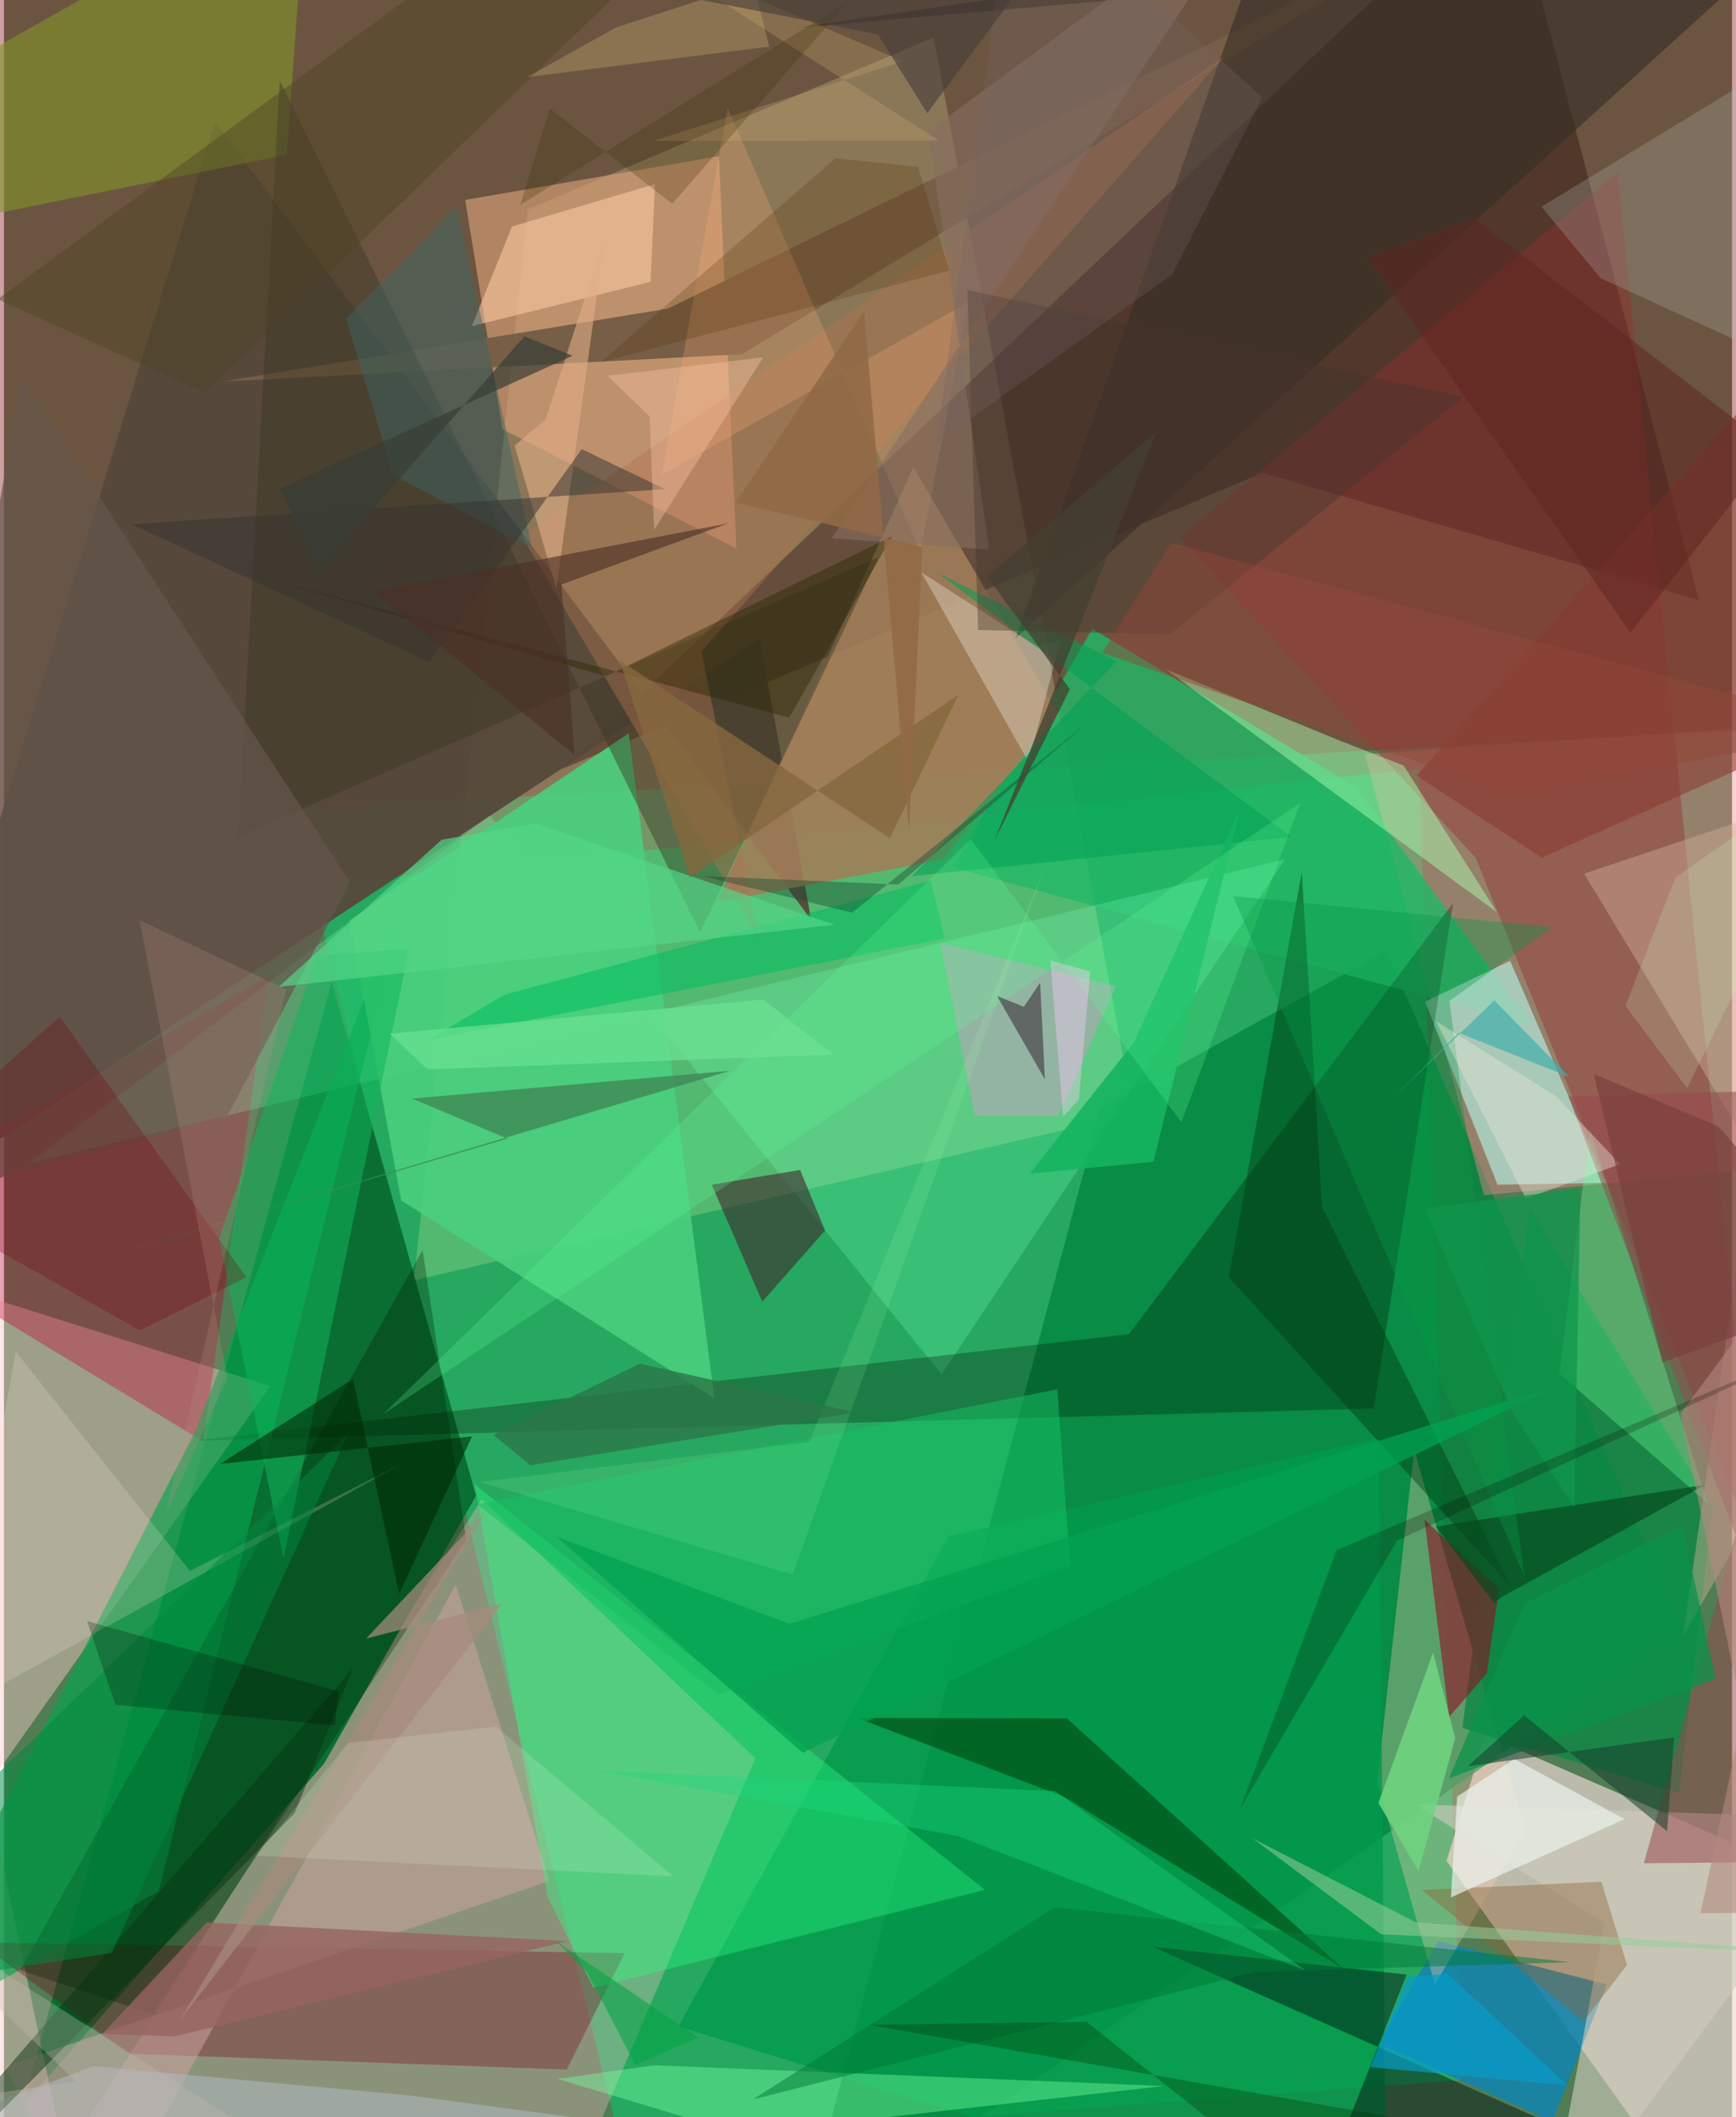 <svg xmlns="http://www.w3.org/2000/svg" width="228" height="278" viewBox="0 0 836 1024"><path fill="#507d53" d="M0 0h836v1024H0z"/><path fill="#1ab663" fill-opacity=".765" d="M684.649 371.778l-535.36 56.668 148.855 608.409 406.913-30.749z"/><path fill="#901f26" fill-opacity=".427" d="M885.943-21.56l1.761 372.264-934.598 50.642L-62-58.248z"/><path fill="#f1dad6" fill-opacity=".671" d="M831.573 1086l-133.67-185.931 18.679-60.804L898 918.168z"/><path fill="#ffc0c7" fill-opacity=".329" d="M38.793 1028.429l247.364 3.499 77.316-181.524-132.39-125.254z"/><path fill="#fffbb4" fill-opacity=".208" d="M449.8 18.082l-196.324 83.13-55.128 518.035 348.196-80.529z"/><path fill="#00843d" fill-opacity=".773" d="M668.861 459.881l-138.322 76.315L383.93 1086l427.7-298.588z"/><path fill="#0a6e33" fill-opacity=".988" d="M9.219 1018.218l149.304-543.36 69.851 248.602-73.558 129.622z"/><path fill="#fe8790" fill-opacity=".4" d="M898 348.518V560.67l-182.015 17.403-57.727-213.368z"/><path fill="#fec9ca" fill-opacity=".447" d="M128.908 670.375L-62 610.317l98.132 465.098L-62 940.365z"/><path fill="#220004" fill-opacity=".345" d="M608.853 228.699L269.741 372.04 727.633-62l92.325 352.242z"/><path fill="#55483a" fill-opacity=".945" d="M102.147 58.838l288.352 385.975-24.938-136.158L-62 590.449z"/><path fill="#22b867" fill-opacity=".812" d="M459.097 419.575l67.424-115.426 127.31 76.364 85.562 115.403z"/><path fill="#dfa37b" fill-opacity=".604" d="M345.894 75.524L223.129 96.69l18.034 110.903 113.181 57.738z"/><path fill="#be0636" fill-opacity=".373" d="M96.388 697.197l-107.96-65.52L-62 579.467l190.056-107.178z"/><path fill="#1584ab" fill-opacity=".902" d="M693.954 938.826l81.484 21.027-26.443 66.25-84.166-37.734z"/><path fill="#aed9c9" fill-opacity=".816" d="M774.855 572.085l-46.22-107.38-41.168 19.767 35.075 88.517z"/><path fill="#75ffba" fill-opacity=".259" d="M619.7 415.62L11.881 562.827l223.245-168.422L453.603 664.77z"/><path fill="#942e2f" fill-opacity=".416" d="M780.618 83.334l67.363 667.46-135.965-335.817-143.07-154.872z"/><path fill="#031000" fill-opacity=".286" d="M662.66 681.216l38.43-244.543L544.2 645.31 91.05 696.882z"/><path fill="#ffceb6" fill-opacity=".325" d="M682.185 701.297L664.33 861.785l27.94 98.096 43.86-74.709z"/><path fill="#07a44f" fill-opacity=".651" d="M194.54 431.557l-102.364 261.5-152.895 298.519 135.66-76.956z"/><path fill="#a07d59" fill-opacity=".894" d="M439.957 225.944l69.989 118.97-55.475 70.707-109.604 20.8z"/><path fill="#019a4b" fill-opacity=".8" d="M326.311 980.113L668.831 1086l-3.706-390.606-208.174 47.733z"/><path fill="#780018" fill-opacity=".329" d="M272.237 1000.968l28.052-56.298-312.347-5.212 72.082 53.828z"/><path fill="#4acf7d" fill-opacity=".914" d="M192.188 580.69l151.446 95.454-41.374-321.487-135.164 90.589z"/><path fill="#cfa3a2" fill-opacity=".514" d="M43.49 1086l175.038-319.608 45.26 143.412L.55 999.432z"/><path fill="#2cfe83" fill-opacity=".369" d="M263.105 917.842l21.983 43.538 189.534-47.324-246.94-196.197z"/><path fill="#0e8744" fill-opacity=".808" d="M810.352 867.234l16.276-138.459-88.514-144.223-32.546 251.185z"/><path fill="#775e46" d="M321.132 149.278l-215.111 35.249L357.097 171.3 693.355-32.896z"/><path fill="#d898ca" fill-opacity=".443" d="M452.874 456.053l85.075 20.979-28.06 62.803-40.198-.387z"/><path fill="#82952b" fill-opacity=".592" d="M146.736-62L-62 55.646l51.535 48.893 147.293-29.714z"/><path fill="#d1b19d" fill-opacity=".431" d="M898 643.732l-85.685 147.35 58.736-404.272-106.59 35.753z"/><path fill="#002000" fill-opacity=".306" d="M71.457 974.082l-63.59-21.176 194.652-348.323 21.141 140.151z"/><path fill="#930821" fill-opacity=".561" d="M717.346 809.41l-18.225 21.02-11.875-95.345 36.042 33.327z"/><path fill="#adfeb1" fill-opacity=".467" d="M722.28 441.225l-45.208-70.987-30.343-11.832-84.721-34.698z"/><path fill="#000f0f" fill-opacity=".459" d="M555.474 941.527l123.121 13.518-31.23 78.493L880.858 1086z"/><path fill="#75ff9f" fill-opacity=".42" d="M314.529 998.883l246.718 10.049-205.352 23.08-87.966-26.507z"/><path fill="#393523" fill-opacity=".439" d="M336.817 450.962L133.427 38.944l-20.14 365.738L423.08 269.487z"/><path fill="#382e27" fill-opacity=".631" d="M382.34 13.584L898-62 489.411 308.706 600.396-5.582z"/><path fill="#40272d" fill-opacity=".596" d="M385.15 565.868l-42.75 7.112 24.449 56.589 30.387-34.423z"/><path fill="#004e14" fill-opacity=".671" d="M514.156 831.098L648.031 952.34l-135.17-83.326-99.972-38.05z"/><path fill="#66564c" fill-opacity=".702" d="M107.966 539.975L-62 585.913 8.52 182.35l158.954 244.525z"/><path fill="#d0cbbc" fill-opacity=".616" d="M898 879.443L745.124 1086l29.193-155.995-91.722-57.304z"/><path fill="#68ff99" fill-opacity=".349" d="M812.142 689.332l12.343 37.942-72.08-63.045 14.93-117.993z"/><path fill="#af7250" fill-opacity=".431" d="M365.49 454.352l-28.054-139.136L590.389 27.324l-339.851 232.04z"/><path fill="#10b45c" fill-opacity=".537" d="M104.033 598.99l31.183 155.036 60.846-295.247-44.601 3.614z"/><path fill="#95474d" fill-opacity=".522" d="M756.81 530.314L898 900.343l-104.679.844L898 526.283z"/><path fill="#fffff8" fill-opacity=".302" d="M495.748 368.738l-51.963-91.917 55.913 35.889 11.32-2.821z"/><path fill="#8e6338" fill-opacity=".416" d="M785.224 950.387l-12.47-40.26-86.923 3.982 78.304 63.528z"/><path fill="#fbc9a3" fill-opacity=".592" d="M245.778 109.55l69.153-20.495-2.123 47.222-86.475 21.496z"/><path fill="#00bc5f" fill-opacity=".557" d="M242.113 481.095l-36.742 21.838 249.759-48.975-6.756-28.049z"/><path fill="#b6c0bc" fill-opacity=".247" d="M743.801 99.98l28.679 34.596 68.89 31.563L898 6.213z"/><path fill="#00380e" fill-opacity=".427" d="M637.712 583.928l91.525 183.781-136.673-149.94 35.295-196.077z"/><path fill="#ffaf76" fill-opacity=".243" d="M443.332 266.755L350.11 52.165l-31.825 177.55 148.358-83.568z"/><path fill="#b4b9c6" fill-opacity=".525" d="M-62 1038.915l105.213-39.556 152.133 14.037 111.791 14.9z"/><path fill="#edf6f0" fill-opacity=".663" d="M730.603 850.747l53.37 29.09-83.98 37.898 3.025-48.802z"/><path fill="#fce2d6" fill-opacity=".208" d="M5.714 653.707l-31.465 174.704 220.3-121.547-104.586 52.924z"/><path fill="#8a3a30" fill-opacity=".561" d="M683.386 375.157l187.59-211.972L898 345.636l-153.996 69.172z"/><path fill="#01a155" fill-opacity=".549" d="M622.89 404.806l-183.55 18.932 98.912-103.88-86.71-42.81z"/><path fill="#408b57" fill-opacity=".831" d="M243.58 550.714L11.256 619.268 351.214 517.91l-153.822 13.42z"/><path fill="#866f62" fill-opacity=".596" d="M400.473 260.316L610.218-56.415 447.155 63.395l29.491 202.436z"/><path fill="#71000e" fill-opacity=".271" d="M26.926 491.739L-62 571.607 65.783 643.44l51.518-25.675z"/><path fill="#16bf65" fill-opacity=".537" d="M509.574 671.947l-280.6 55.577 116.812 92.206 169.954-62.627z"/><path fill="#55d788" fill-opacity=".678" d="M132.886 477.322l78.883-71.203 45.4-7.741 144.609 48.896z"/><path fill="#14b460" fill-opacity=".902" d="M556.1 561.9l-59.933 5.753 50.25-63.115 51.3-112.361z"/><path fill="#3e6665" fill-opacity=".478" d="M218.978 99.685l-53.46 54.437 22.762 75.577 67.225 35.374z"/><path fill="#06471d" fill-opacity=".675" d="M692.742 738.325l130.175-20.143-98.272 54.219-3.779 2.848z"/><path fill="#069ccb" fill-opacity=".678" d="M660.998 999.806l18.112-43.828 19.263-1.407 57.861 54z"/><path fill="#282600" fill-opacity=".424" d="M291.277 327.101l138.345-67.722-49.732 87.72-252.144-67.203z"/><path fill="#96645f" fill-opacity=".792" d="M272.766 938.829L82.591 984.912l-35.033-1.184 50.496-53.91z"/><path fill="#4e4224" fill-opacity=".439" d="M278.8-62h79.003L97.097 190.124-3.096 144.69z"/><path fill="#5cfb95" fill-opacity=".239" d="M183.503 683.95l443.68-295.617-57.55 154.473-101.927-136.974z"/><path fill="#3d3039" fill-opacity=".584" d="M493.402 486.941l7.86-11.684 2.333 46.84-23.149-40.34z"/><path fill="#e1ae87" fill-opacity=".604" d="M290.842 113.78l-23.61 170.967-20.169-69.232 15.006-12.672z"/><path fill="#b5887f" fill-opacity=".588" d="M811.032 683.864l49.745 241.147-40.025.323L898 565.93z"/><path fill="#083511" fill-opacity=".486" d="M168.906 806.797L-62 1073.745l7.048 1.797 195.557-198.547z"/><path fill="#97cd99" fill-opacity=".549" d="M666.306 935.562L898 945.88l-214.991-16.115-79.012-40.651z"/><path fill="#44332f" fill-opacity=".392" d="M466.095 140.274l240 51.602-142.048 114.932-92.768-2.1z"/><path fill="#069746" fill-opacity=".357" d="M699.283 484.083l49.795-35.68-154.446-15.01 140.885 329.222z"/><path fill="#a78a7e" fill-opacity=".71" d="M84.878 977.482L232.783 731.5l-57.6 61.01 65.858-16.834z"/><path fill="#373431" fill-opacity=".514" d="M319.77 236.59l-40.266-19.375-73.69 103.045L61.53 253.51z"/><path fill="#00a351" fill-opacity=".745" d="M267.406 743.307l112.527 42.078L751.608 670.02l-365.23 177.776z"/><path fill="#099349" fill-opacity=".741" d="M828.02 812.045L699.01 860.15l36.37-84.467 76.582-38.02z"/><path fill="#173e2d" fill-opacity=".549" d="M735.45 829.689l69.14 56.015 3.363-45.392-99.788 13.966z"/><path fill="#007835" fill-opacity=".49" d="M605.458 953.738l152.244-4.707-249.342-26.542-145.97 92.909z"/><path fill="#cbb075" fill-opacity=".329" d="M370.23 22.524l-117.016 14.75 42.837-23.98 66.273-21.496z"/><path fill="#523000" fill-opacity=".235" d="M442.179 80.67l-39.887-4.104-113.69 98.653 168.707-44.355z"/><path fill="#00883e" fill-opacity=".506" d="M-62 961.81l114.178-17.23 114.397-251.173L-4.448 859.253z"/><path fill="#002905" fill-opacity=".584" d="M226.458 694.717l-35.288 76.194-22.313-103.957-64.451 41.143z"/><path fill="#c19286" fill-opacity=".231" d="M78.29 732.155l58.254-253.57-70.929-33.527 42.504 221.479z"/><path fill="#1dd87e" fill-opacity=".369" d="M461.147 887.901l168.437 65.138-121.038-86.731L285.26 856.12z"/><path fill="#e2ffd4" fill-opacity=".165" d="M237.968 835.116l85.881 72.425-201.706-9.992 44.436-54.525z"/><path fill="#70d481" fill-opacity=".871" d="M702.069 840.792l-10.698-41.509-26.452 72.746 19.36 32.902z"/><path fill="#f8c2a3" fill-opacity=".404" d="M367.356 172.818l-75.365 8.944 20.37 19.59 2.17 54.972z"/><path fill="#85683e" fill-opacity=".804" d="M297.784 319.316l130.855 86.102 33.039-69.342-129.846 88.36z"/><path fill="#6ce392" fill-opacity=".71" d="M204.957 517.226l196.438-7.15-34.117-26.647-180.639 16.538z"/><path fill="#e6e6d7" fill-opacity=".412" d="M736.247 579.69l-43.488-85.809 58.007 36.256 31.088 32.928z"/><path fill="#003803" fill-opacity=".333" d="M659.526 1086l11.78-62.078-253.07-44.595 105.492-1.47z"/><path fill="#4d2f26" fill-opacity=".62" d="M178.867 286.148l171.317-32.987-80.497 29.545 6.396 82.422z"/><path fill="#5e2520" fill-opacity=".518" d="M711.327 105.598l-52.038 18.688 127.616 181.729 69.2-88.657z"/><path fill="#d2b271" fill-opacity=".267" d="M304.543-26.275l130.503 55.912-120.973 38.53 138.31-.175z"/><path fill="#94473b" fill-opacity=".471" d="M731.19 384.696l-199.94-68.94 33.406-53.198L898 352.353z"/><path fill="#3eafa7" fill-opacity=".675" d="M703.734 499.521l-30.582 30.411 47.853-46.076 36.424 37.115z"/><path fill="#0f974d" fill-opacity=".745" d="M687.416 584.558l42.628 99.094 29.595 45.33 3.06-154.316z"/><path fill="#a5ffaa" fill-opacity=".137" d="M389.684 697.408l-159.572 19.373L381.6 761.573l122.17-342.759z"/><path fill="#776368" fill-opacity=".275" d="M608.734 47.094l-43.447 85.465-114.209 81.832L488.086-62z"/><path fill="#bfb9af" fill-opacity=".345" d="M-62 914.576l96.848 92.084-65.27 9.774L206.976 1086z"/><path fill="#164a32" fill-opacity=".412" d="M338.12 423.741l72.19 17.673 113.857-91.852-91.485 78.25z"/><path fill="#2b7848" fill-opacity=".796" d="M254.625 708.681l157.464-25.545-104.44-23.604-70.854 34.502z"/><path fill="#03a444" fill-opacity=".569" d="M305.392 998.73l-23.131-44.743-15.113-15.14 68.616 46.605z"/><path fill="#060a00" fill-opacity=".227" d="M890.148 645.464l-216.21 99.642-75.803 129.468L644.7 749.752z"/><path fill="#000a00" fill-opacity=".243" d="M160.07 834.566L53.894 824.52l-13.666-40.427 121.739 33.899z"/><path fill="#f4cdf0" fill-opacity=".42" d="M512.369 540.103l7.612-8.401 5.564-61.81-19.347-5.357z"/><path fill="#916946" fill-opacity=".894" d="M437.85 401.8l-21.78-251.253-62.083 92.582 90.318 21.286z"/><path fill="#cef6c3" fill-opacity=".192" d="M893.227 365.058l-78.963 161.175-29.863-39.687 24.164-62.021z"/><path fill="#393d35" fill-opacity=".706" d="M133.486 236.312l18.809 39.721L251.8 162.67l23.294 9.382z"/><path fill="#3e2f06" fill-opacity=".255" d="M408.532.538L249.752 99.11l14.344-46.632 59.209 46.098z"/><path fill="#79403c" fill-opacity=".667" d="M769.154 519.46l60.316 25.323L898 624.364l-95.676 34.591z"/><path fill="#453f31" fill-opacity=".765" d="M515.654 333.334l-40.089-54.515 82.038-70.142L479.3 406.26z"/><path fill="#463d39" fill-opacity=".604" d="M270.024-13.099l152.717 29.7 23.938 38.147 42.594-57.31z"/></svg>